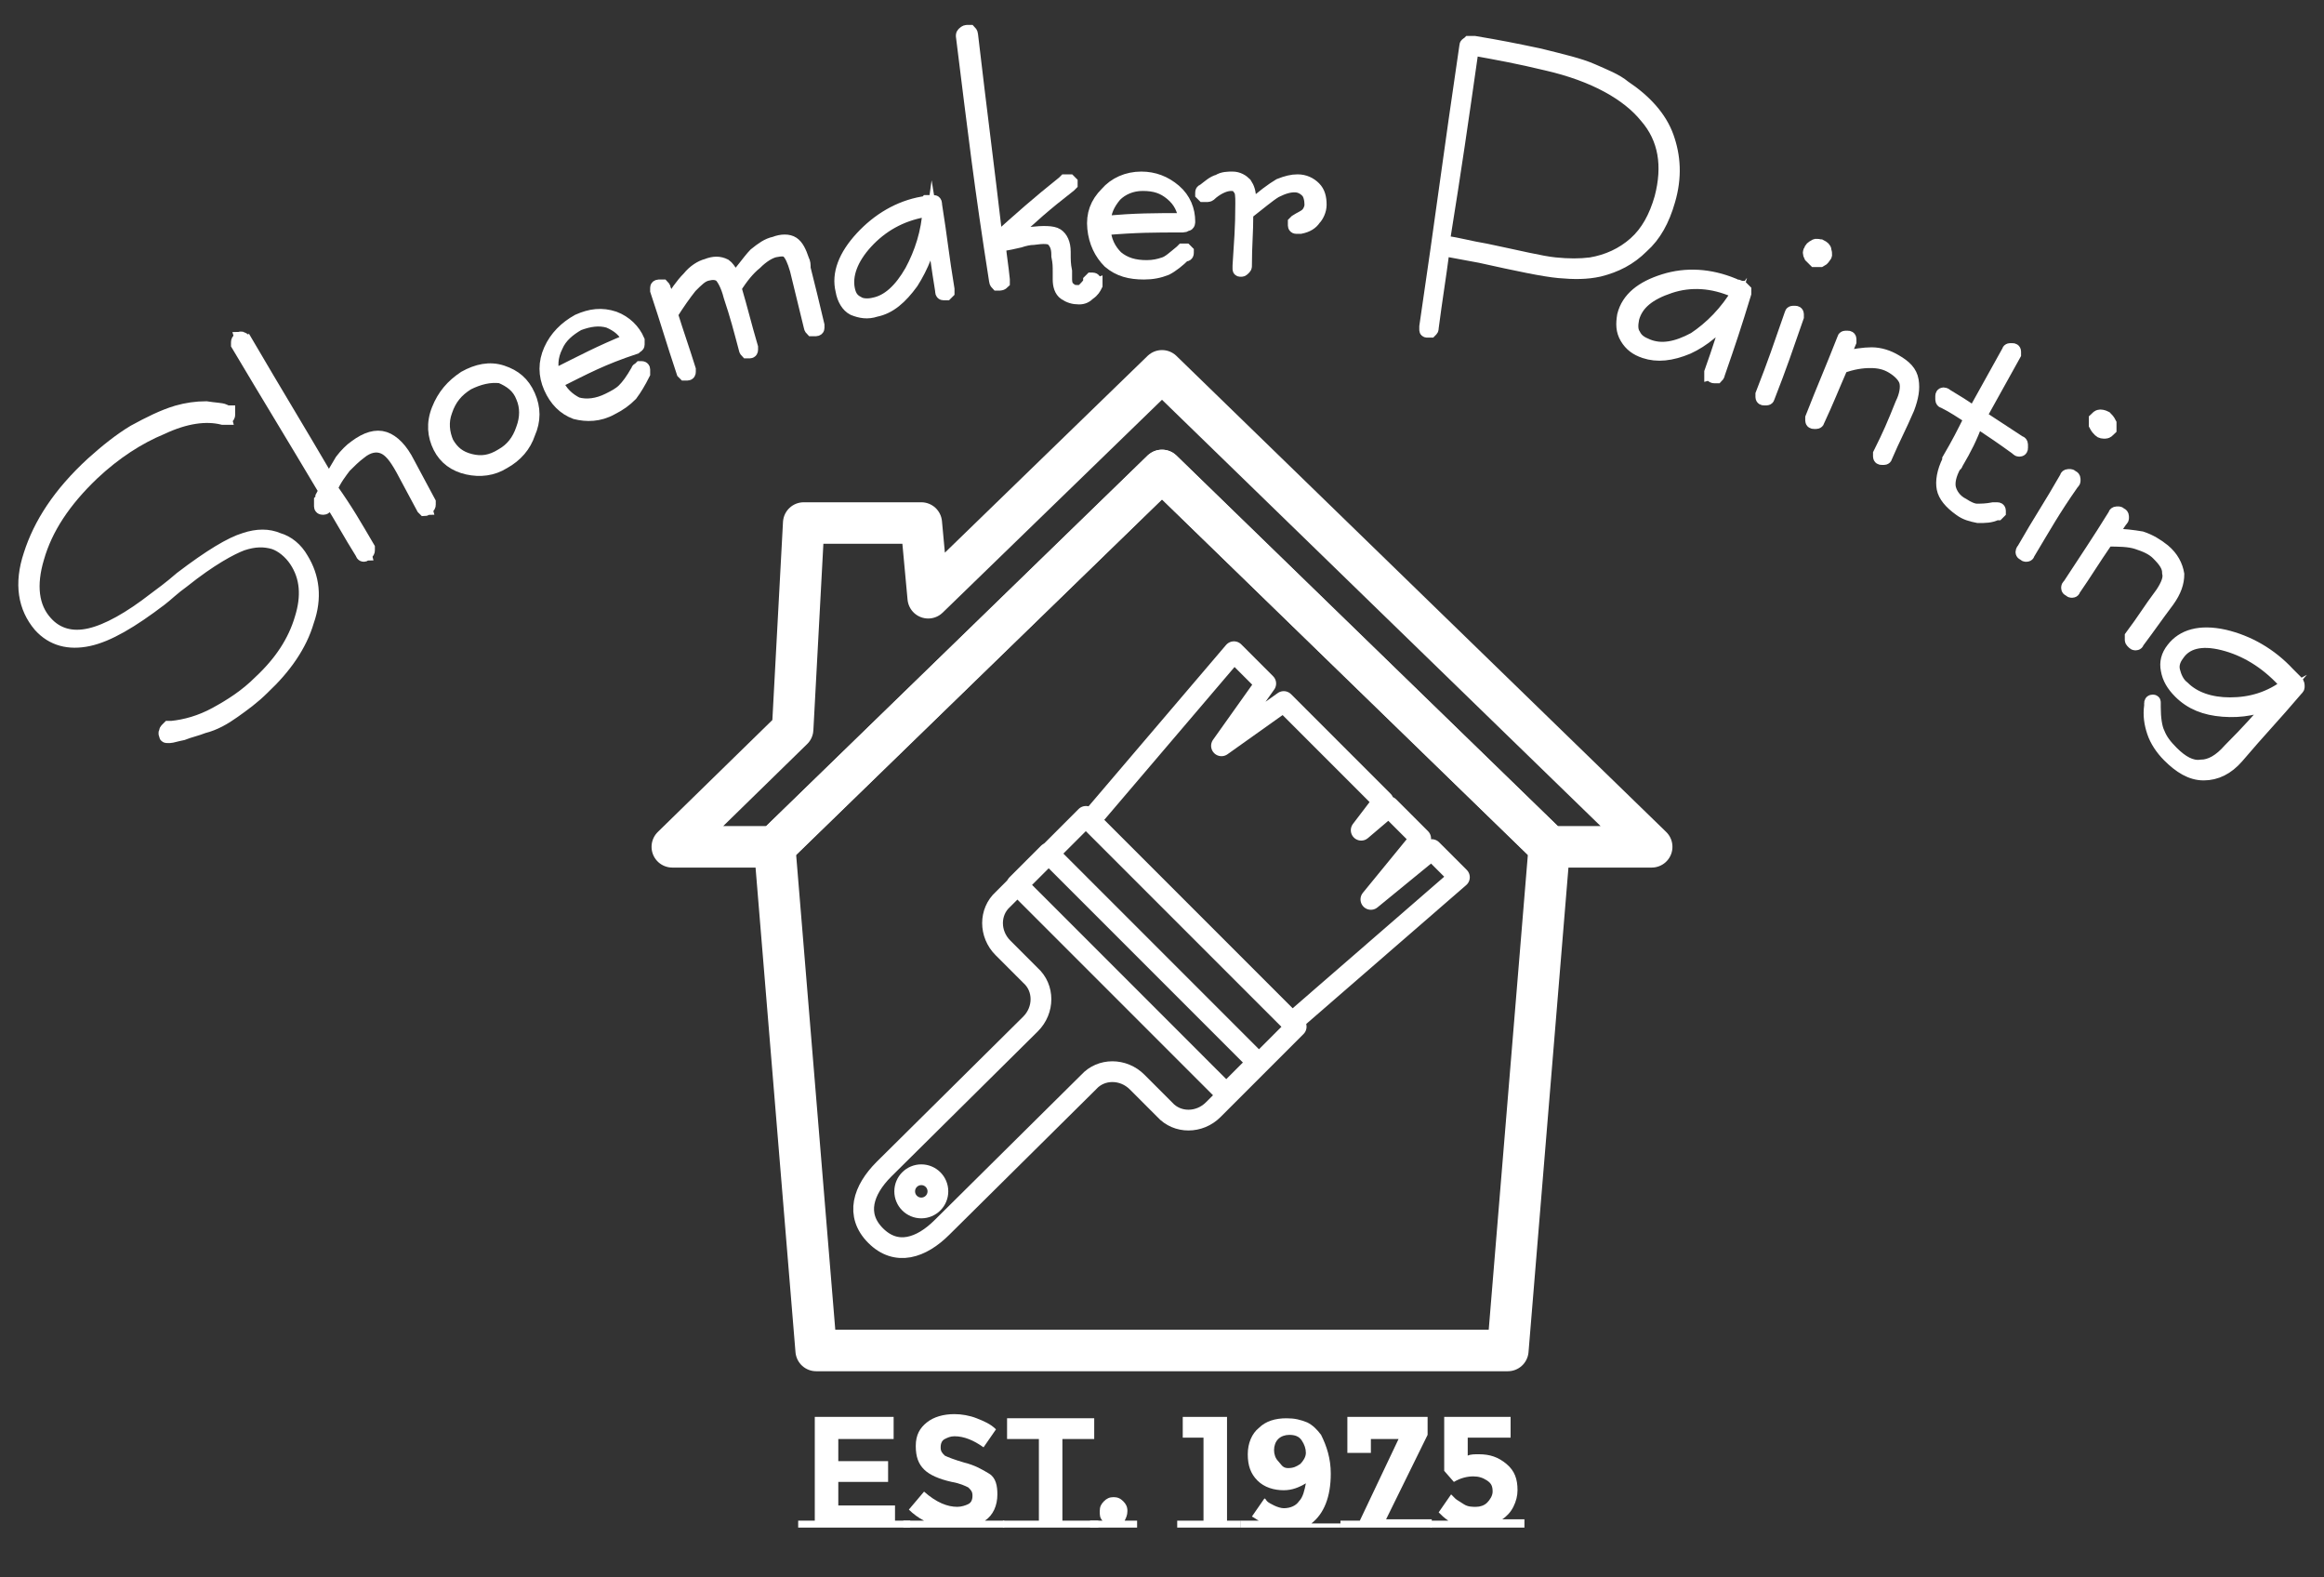 <?xml version="1.0" encoding="utf-8"?>
<!-- Generator: Adobe Illustrator 17.1.0, SVG Export Plug-In . SVG Version: 6.00 Build 0)  -->
<!DOCTYPE svg PUBLIC "-//W3C//DTD SVG 1.1//EN" "http://www.w3.org/Graphics/SVG/1.1/DTD/svg11.dtd">
<svg version="1.1" id="Layer_1" xmlns="http://www.w3.org/2000/svg" xmlns:xlink="http://www.w3.org/1999/xlink" x="0px" y="0px"
	 viewBox="0 0 168 114" enable-background="new 0 0 168 114" xml:space="preserve">
<rect x="0" y="0" width="168" height="114" fill="#333333" stroke="none"/>
<rect x="-24" y="-15" display="none" fill="#D31F3F" width="216" height="144"/>
<g>
	<rect x="-1.5" y="-29" display="none" fill="#C23B27" width="171.5" height="171.9"/>
	<g>
		<g>
			<path fill="#FFFFFF" stroke="#FFFFFF" stroke-miterlimit="10" d="M16.2,29.7C16.2,29.7,16.2,29.7,16.2,29.7
				c0.2,0.1,0.2,0.1,0.3,0.1c0,0,0,0.1,0,0.2c0,0.1-0.1,0.1-0.1,0.2c0,0-0.1,0-0.1,0c0,0-0.1,0-0.1,0c0,0-0.1,0-0.1,0
				c-1.2-0.3-2.7-0.1-4.4,0.7c-1.7,0.7-3.4,1.8-5,3.3c-2.1,2-3.4,4-4,6.1c-0.6,2-0.4,3.6,0.6,4.7c0.8,0.9,1.9,1.2,3.2,0.9
				c1.3-0.3,2.9-1.2,4.7-2.6c0.4-0.3,1.1-0.8,1.9-1.5c2.1-1.6,3.6-2.5,4.6-2.8c0.9-0.3,1.7-0.3,2.4,0c0.7,0.2,1.3,0.7,1.7,1.4
				c0.8,1.3,1,2.8,0.4,4.5c-0.5,1.7-1.6,3.3-3.2,4.8c-0.7,0.7-1.4,1.2-2.1,1.7c-0.7,0.5-1.4,0.9-2.2,1.1c-0.5,0.2-1,0.3-1.5,0.5
				c-0.5,0.1-0.8,0.2-0.9,0.2c0,0,0,0-0.1,0c0,0,0,0-0.1,0c-0.1,0-0.1,0-0.1-0.1c0,0-0.1-0.1,0-0.2c0-0.1,0-0.1,0.1-0.2
				c0,0,0.1-0.1,0.1-0.1c0,0,0.1,0,0.1,0c0,0,0.1,0,0.1,0c1-0.1,2.1-0.4,3.2-1c1.1-0.6,2.2-1.3,3.2-2.3c1.5-1.4,2.5-2.9,3-4.6
				c0.5-1.6,0.4-3-0.4-4.2c-0.4-0.6-1-1.1-1.6-1.3c-0.7-0.2-1.4-0.2-2.3,0.1c-0.8,0.3-2.3,1.1-4.3,2.7c-0.7,0.5-1.2,1-1.6,1.3
				c-2.1,1.6-3.8,2.6-5.2,2.9c-1.4,0.3-2.6,0-3.5-1c-1.1-1.3-1.4-3-0.7-5.1c0.7-2.2,2.1-4.4,4.5-6.6c1-0.9,2-1.7,3-2.3
				c1.1-0.6,2.1-1.1,3.1-1.4c0.7-0.2,1.4-0.3,2.1-0.3C15.5,29.6,16,29.6,16.2,29.7z"/>
			<path fill="#FFFFFF" stroke="#FFFFFF" stroke-miterlimit="10" d="M26.6,39.6c0,0.1,0,0.1,0,0.2c0,0.1-0.1,0.1-0.1,0.2
				c-0.1,0-0.1,0.1-0.2,0.1c0,0-0.1,0-0.1-0.1c-1-1.6-1.4-2.4-2.4-4c0,0-0.1,0.1-0.1,0.2c-0.1,0.1-0.1,0.2-0.1,0.3c0,0,0,0-0.1,0.1
				c0,0,0,0,0,0c0,0.1-0.1,0.1-0.1,0.1c0,0-0.1,0-0.1,0c0,0-0.1,0-0.1-0.1c0-0.1,0-0.2,0-0.3c0,0,0,0,0,0c0,0,0,0,0-0.1
				c0,0,0.1-0.1,0.1-0.3c0.1-0.2,0.2-0.3,0.2-0.5c-2.5-4.2-3.8-6.3-6.3-10.5c0-0.1,0-0.1,0-0.2c0-0.1,0.1-0.1,0.1-0.2
				c0.1,0,0.1-0.1,0.2,0c0.1,0,0.1,0.1,0.2,0.1c2.4,4.1,3.7,6.2,6.1,10.3c0.3-0.6,0.6-1.1,0.9-1.6c0.3-0.4,0.7-0.8,1-1
				c0.8-0.6,1.5-0.8,2.1-0.6c0.6,0.2,1.2,0.8,1.7,1.8c0.6,1.1,0.9,1.7,1.5,2.8c0,0.1,0,0.1,0,0.2c0,0.1-0.1,0.1-0.1,0.2
				c-0.1,0-0.1,0.1-0.2,0.1c0,0-0.1-0.1-0.1-0.1c-0.6-1.1-0.9-1.7-1.5-2.8c-0.5-0.9-0.9-1.4-1.4-1.6c-0.5-0.2-1.1-0.1-1.7,0.4
				c-0.4,0.3-0.7,0.6-1.1,1c-0.3,0.4-0.7,0.9-1,1.6C25.1,37,25.6,37.9,26.6,39.6z"/>
			<path fill="#FFFFFF" stroke="#FFFFFF" stroke-miterlimit="10" d="M33.6,27.3c0.9-0.5,1.8-0.7,2.7-0.4s1.5,0.8,1.9,1.7
				c0.4,0.9,0.4,1.8,0,2.7c-0.3,0.9-0.9,1.6-1.8,2.1c-0.8,0.5-1.7,0.6-2.6,0.4c-0.9-0.2-1.6-0.7-2-1.5c-0.4-0.8-0.5-1.7-0.1-2.7
				C32.1,28.6,32.7,27.9,33.6,27.3z M33.8,27.7c-0.8,0.5-1.3,1.1-1.6,2c-0.3,0.8-0.2,1.6,0.1,2.3c0.4,0.7,0.9,1.1,1.7,1.3
				c0.8,0.2,1.5,0.1,2.3-0.4c0.7-0.4,1.2-1,1.5-1.9c0.3-0.8,0.3-1.6,0-2.3c-0.3-0.8-0.9-1.2-1.6-1.5C35.4,27.1,34.6,27.3,33.8,27.7z
				"/>
			<path fill="#FFFFFF" stroke="#FFFFFF" stroke-miterlimit="10" d="M40.2,27.6c0.3,0.8,0.9,1.3,1.5,1.6c0.7,0.2,1.5,0.1,2.3-0.3
				c0.4-0.2,0.8-0.4,1.1-0.7c0.3-0.3,0.6-0.7,1-1.4c0,0,0,0,0,0c0-0.1,0.1-0.1,0.1-0.1c0,0,0.1-0.1,0.1-0.1c0.1,0,0.1,0,0.1,0
				c0,0,0.1,0,0.1,0.1c0,0,0,0.1,0,0.1c0,0,0,0.1,0,0.1c0,0,0,0,0,0.1c-0.3,0.6-0.6,1.1-0.9,1.5c-0.4,0.4-0.8,0.7-1.4,1
				c-0.9,0.5-1.8,0.5-2.6,0.3c-0.8-0.3-1.4-0.9-1.8-1.8c-0.4-0.9-0.4-1.8,0-2.7c0.4-0.9,1.1-1.6,2-2.1c0.9-0.4,1.7-0.5,2.6-0.2
				c0.8,0.3,1.4,0.9,1.7,1.6c0,0,0,0,0,0c0,0.1,0,0.2,0,0.3c0,0.1-0.1,0.1-0.2,0.2C43.5,25.9,42.4,26.5,40.2,27.6z M40,27.2
				c2.2-1.1,3.3-1.7,5.5-2.6c-0.3-0.7-0.8-1.1-1.5-1.4c-0.7-0.2-1.4-0.1-2.2,0.2c-0.7,0.4-1.3,0.9-1.6,1.6
				C39.8,25.8,39.8,26.5,40,27.2z"/>
			<path fill="#FFFFFF" stroke="#FFFFFF" stroke-miterlimit="10" d="M48.4,22c0.5-0.8,0.9-1.4,1.4-1.9c0.4-0.5,0.9-0.8,1.3-0.9
				c0.5-0.2,0.9-0.2,1.3,0c0.3,0.2,0.7,1,0.7,1c0.1,0,1.1-1.4,1.5-1.8c0.5-0.4,0.9-0.7,1.4-0.8c0.5-0.2,1-0.2,1.3,0
				c0.3,0.2,0.5,0.6,0.7,1.2c0.1,0.2,0.1,0.3,0.1,0.6c0.4,1.6,0.6,2.4,1,4.1c0,0.1,0,0.1,0,0.2c0,0.1-0.1,0.1-0.2,0.1
				c-0.1,0-0.1,0-0.2,0c0,0-0.1-0.1-0.1-0.2c-0.4-1.6-0.6-2.5-1-4.1c-0.2-0.7-0.4-1.1-0.6-1.3c-0.2-0.2-0.5-0.2-1-0.1
				c-0.4,0.1-0.9,0.4-1.4,0.9c-0.5,0.4-1,1-1.5,1.8c0.5,1.7,0.7,2.6,1.2,4.3c0,0.1,0,0.1,0,0.2c0,0.1-0.1,0.1-0.1,0.1
				c-0.1,0-0.1,0-0.2,0c0,0-0.1-0.1-0.1-0.2c-0.4-1.5-0.6-2.3-1.1-3.8c-0.2-0.8-0.5-1.3-0.7-1.5c-0.3-0.2-0.6-0.2-1-0.1
				c-0.4,0.1-0.7,0.4-1.2,0.9c-0.4,0.5-0.9,1.2-1.4,2c0.5,1.6,0.8,2.4,1.3,4c0,0.1,0,0.1,0,0.2c0,0.1-0.1,0.1-0.1,0.1
				c-0.1,0-0.1,0-0.2,0c0,0-0.1-0.1-0.1-0.1c-0.8-2.4-1.1-3.5-1.9-5.9c0-0.1,0-0.1,0-0.2c0-0.1,0.1-0.1,0.2-0.1c0.1,0,0.1,0,0.2,0
				c0,0,0.1,0.1,0.1,0.2C48.1,21.2,48.2,21.4,48.4,22z"/>
			<path fill="#FFFFFF" stroke="#FFFFFF" stroke-miterlimit="10" d="M68.5,20.9c0,0.1,0,0.2,0,0.2c0,0-0.1,0.1-0.1,0.1
				c-0.1,0-0.1,0-0.2,0c-0.1,0-0.1-0.1-0.1-0.2c-0.3-1.8-0.4-2.8-0.7-4.6c-0.2,1.5-0.8,2.9-1.5,4c-0.8,1.1-1.6,1.8-2.6,2
				c-0.6,0.2-1.1,0.1-1.6-0.1c-0.4-0.2-0.7-0.7-0.8-1.3c-0.3-1.2,0.2-2.5,1.4-3.8c1.2-1.3,2.7-2.2,4.4-2.5c0.2,0,0.3-0.1,0.3-0.1
				c0.1,0,0.1,0,0.2,0c0,0,0,0,0.1,0c0.1,0,0.2,0,0.2,0c0.1,0,0.1,0.1,0.1,0.2C68,17.3,68.1,18.5,68.5,20.9z M67.2,15.1
				c-0.1,0-0.2,0-0.4,0.1c-1.7,0.3-3.1,1.1-4.2,2.3c-1.1,1.2-1.5,2.4-1.3,3.4c0.1,0.5,0.3,0.8,0.7,1c0.3,0.2,0.8,0.2,1.2,0.1
				c1-0.2,1.9-1,2.7-2.4C66.6,18.3,67.1,16.8,67.2,15.1z"/>
			<path fill="#FFFFFF" stroke="#FFFFFF" stroke-miterlimit="10" d="M69.6,2.6c0-0.1,0-0.1,0.1-0.2c0,0,0.1-0.1,0.2-0.1
				c0.1,0,0.1,0,0.2,0c0,0,0.1,0.1,0.1,0.2c0.7,6,1.1,8.9,1.8,14.9c1.9-1.7,2.9-2.6,4.9-4.2c0,0,0,0,0.1-0.1c0,0,0,0,0.1,0
				c0.1,0,0.1,0,0.2,0c0,0,0.1,0.1,0.1,0.1c0,0,0,0.1,0,0.1c0,0-0.1,0.1-0.1,0.1c-1.8,1.4-2.7,2.2-4.3,3.7c0,0,0.1,0,0.1,0
				c0.6-0.1,1.1-0.2,1.4-0.2c0.9-0.1,1.6-0.1,1.9,0.1c0.3,0.2,0.5,0.6,0.5,1.2c0,0,0,0,0,0.1c0,0.5,0,0.8,0.1,1.3c0,0.1,0,0.3,0,0.5
				c0,0,0,0.1,0,0.1c0,0.3,0.1,0.6,0.3,0.7c0.2,0.2,0.4,0.2,0.7,0.2c0.2,0,0.3-0.1,0.4-0.2c0.1-0.1,0.3-0.3,0.4-0.5c0,0,0,0,0-0.1
				c0,0,0,0,0.1-0.1c0,0,0.1,0,0.1,0c0,0,0.1,0,0.1,0.1c0,0,0,0.1,0.1,0.1c0,0,0,0,0,0.1c0,0,0,0.1,0,0.1c0,0,0,0,0,0
				c-0.1,0.2-0.2,0.4-0.5,0.6c-0.2,0.2-0.4,0.3-0.7,0.3c-0.4,0-0.7-0.1-1-0.3c-0.3-0.2-0.4-0.6-0.4-1c0-0.1,0-0.3,0-0.5
				c0-0.5,0-0.7-0.1-1.2c0,0,0-0.1,0-0.1c0-0.6-0.2-0.9-0.4-1.1c-0.2-0.2-0.7-0.2-1.4-0.1c-0.3,0-0.7,0.1-1,0.2
				c-0.4,0.1-0.9,0.2-1.5,0.3c0.1,1,0.2,1.5,0.3,2.5c0,0.1,0,0.1,0,0.2c0,0-0.1,0.1-0.2,0.1c-0.1,0-0.1,0-0.2,0c0,0-0.1-0.1-0.1-0.2
				C70.9,13.3,70.5,9.8,69.6,2.6z"/>
			<path fill="#FFFFFF" stroke="#FFFFFF" stroke-miterlimit="10" d="M79.8,16.5c0,0.9,0.4,1.6,0.9,2.1c0.6,0.5,1.3,0.7,2.2,0.7
				c0.5,0,0.9-0.1,1.2-0.2c0.4-0.1,0.8-0.5,1.3-0.9c0,0,0,0,0,0c0,0,0.1-0.1,0.1-0.1c0,0,0.1,0,0.1,0c0.1,0,0.1,0,0.1,0
				c0,0,0.1,0.1,0.1,0.1c0,0,0,0.1,0,0.1c0,0,0,0.1-0.1,0.1c0,0,0,0-0.1,0c-0.4,0.4-0.9,0.8-1.3,1c-0.5,0.2-1,0.3-1.6,0.3
				c-1,0-1.8-0.2-2.5-0.8c-0.6-0.6-1-1.4-1.1-2.4c-0.1-1,0.2-1.8,0.9-2.5c0.6-0.7,1.5-1.1,2.5-1.1c0.9,0,1.7,0.3,2.4,0.9
				c0.7,0.6,1,1.4,1,2.2c0,0,0,0,0,0c0,0.1,0,0.2-0.1,0.2c-0.1,0-0.1,0.1-0.3,0.1C83.4,16.3,82.2,16.3,79.8,16.5z M79.8,16.1
				c2.4-0.2,3.5-0.2,5.9-0.2c-0.1-0.8-0.4-1.4-1-1.9c-0.6-0.5-1.2-0.7-2.1-0.7c-0.8,0-1.5,0.3-2,0.8C80.1,14.7,79.8,15.3,79.8,16.1z
				"/>
			<path fill="#FFFFFF" stroke="#FFFFFF" stroke-miterlimit="10" d="M89.8,14.7c0-0.5,0-0.9-0.2-1.1c-0.1-0.2-0.3-0.3-0.6-0.3
				c-0.4,0-0.9,0.2-1.4,0.6c-0.1,0.1-0.2,0.2-0.3,0.2c0,0,0,0,0,0c0,0,0,0-0.1,0c0,0,0,0-0.1,0c0,0-0.1,0-0.1,0c0,0-0.1-0.1-0.1-0.1
				c0,0,0-0.1,0-0.1c0,0,0-0.1,0.1-0.1c0,0,0,0,0,0c0.4-0.3,0.7-0.6,1.1-0.7c0.3-0.2,0.7-0.2,1-0.2c0.4,0,0.7,0.2,0.9,0.4
				c0.2,0.3,0.3,0.6,0.3,1.1c0,0.3,0,0.4,0,0.7c1-0.9,1.7-1.4,2.2-1.7c0.5-0.2,0.9-0.3,1.3-0.3c0.5,0,0.9,0.2,1.2,0.5
				c0.3,0.3,0.4,0.7,0.4,1.2c0,0.4-0.2,0.8-0.4,1c-0.2,0.3-0.5,0.5-1,0.6c0,0,0,0-0.1,0c0,0,0,0-0.1,0c0,0,0,0-0.1,0
				c0,0-0.1,0-0.1-0.1c0,0,0-0.1,0-0.1c0,0,0-0.1,0-0.1c0,0,0,0,0.1-0.1c0,0,0,0,0,0c0.3-0.2,0.6-0.3,0.8-0.5
				c0.2-0.2,0.3-0.5,0.3-0.7c0-0.4-0.1-0.8-0.3-1c-0.2-0.2-0.5-0.4-0.9-0.4c-0.4,0-0.8,0.1-1.4,0.4c-0.5,0.3-1.2,0.9-2.1,1.6
				c0,1.5-0.1,2.3-0.1,3.8c0,0.1,0,0.1-0.1,0.2s-0.1,0.1-0.2,0.1c-0.1,0-0.1,0-0.1-0.1c0,0,0-0.1,0-0.2
				C89.7,17.5,89.8,16.6,89.8,14.7z"/>
			<path fill="#FFFFFF" stroke="#FFFFFF" stroke-miterlimit="10" d="M111.3,4c1.6,0.4,2.9,0.7,3.8,1.1s1.7,0.7,2.3,1.2
				c1.5,1,2.6,2.2,3.1,3.6s0.6,2.9,0.1,4.6c-0.4,1.4-1,2.5-1.9,3.3c-0.9,0.9-1.9,1.4-3.1,1.7c-0.9,0.2-1.8,0.2-2.9,0.1
				c-1.1-0.1-3-0.5-5.7-1.1c-1.1-0.2-1.6-0.3-2.7-0.5c-0.3,2.3-0.5,3.4-0.8,5.7c0,0.1,0,0.1-0.1,0.2c0,0-0.1,0-0.2,0
				c-0.1,0-0.1,0-0.1-0.1c0,0,0-0.1,0-0.2c1.2-8.1,1.7-12.2,2.9-20.3c0-0.1,0.1-0.1,0.2-0.2c0.1,0,0.2,0,0.4,0
				C108.4,3.4,109.4,3.6,111.3,4z M111.8,4.6c-2.1-0.5-3.2-0.7-5.4-1.1c-0.8,5.6-1.2,8.4-2.1,14c1.3,0.2,1.9,0.4,3.1,0.6
				c2.4,0.5,4,0.9,5,1c1,0.1,1.8,0.1,2.6,0c1.2-0.2,2.3-0.7,3.2-1.5c0.9-0.8,1.5-1.9,1.9-3.3c0.6-2.3,0.3-4.3-1.1-5.9
				C117.7,6.8,115.3,5.4,111.8,4.6z"/>
			<path fill="#FFFFFF" stroke="#FFFFFF" stroke-miterlimit="10" d="M124.2,27c0,0.1-0.1,0.2-0.1,0.2c0,0-0.1,0-0.2,0
				c-0.1,0-0.1-0.1-0.2-0.1c0-0.1,0-0.1,0-0.2c0.6-1.7,0.9-2.6,1.4-4.4c-0.9,1.2-2,2.1-3.1,2.6c-1.2,0.5-2.2,0.6-3.1,0.3
				c-0.6-0.2-1-0.5-1.3-1s-0.3-1-0.2-1.6c0.3-1.2,1.3-2,2.9-2.5c1.6-0.5,3.3-0.4,5,0.3c0.2,0.1,0.3,0.1,0.3,0.1
				c0.1,0,0.1,0.1,0.2,0.1c0,0,0,0,0.1,0c0.1,0.1,0.1,0.1,0.2,0.2c0,0.1,0,0.1,0,0.2C125.4,23.5,125,24.7,124.2,27z M125.7,21.1
				c-0.1-0.1-0.2-0.1-0.3-0.1c-1.6-0.7-3.2-0.8-4.7-0.3s-2.4,1.2-2.7,2.3c-0.1,0.5-0.1,0.9,0.1,1.2c0.2,0.4,0.5,0.6,1,0.8
				c1,0.4,2.1,0.2,3.4-0.5C123.7,23.7,124.8,22.6,125.7,21.1z"/>
			<path fill="#FFFFFF" stroke="#FFFFFF" stroke-miterlimit="10" d="M131.6,17.8c0.2,0.1,0.3,0.2,0.3,0.3s0.1,0.3,0,0.4
				c-0.1,0.1-0.1,0.2-0.3,0.3c-0.1,0-0.3,0-0.4,0c-0.1-0.1-0.2-0.2-0.3-0.3c-0.1-0.2-0.1-0.3,0-0.4c0-0.1,0.1-0.2,0.3-0.3
				C131.3,17.7,131.5,17.8,131.6,17.8z M127.8,28.7c0,0.1-0.1,0.1-0.1,0.1c-0.1,0-0.1,0-0.2,0c-0.1,0-0.1-0.1-0.1-0.1
				c0,0,0-0.1,0-0.2c0.9-2.3,1.3-3.5,2.1-5.8c0-0.1,0.1-0.1,0.1-0.1c0.1,0,0.1,0,0.2,0c0.1,0,0.1,0.1,0.1,0.1s0,0.1,0,0.2
				C129.1,25.2,128.7,26.4,127.8,28.7z"/>
			<path fill="#FFFFFF" stroke="#FFFFFF" stroke-miterlimit="10" d="M131.4,30.4c0,0.1-0.1,0.1-0.1,0.1c-0.1,0-0.1,0-0.2,0
				c-0.1,0-0.1-0.1-0.1-0.1c0,0,0-0.1,0-0.2c0.9-2.3,1.4-3.4,2.3-5.7c0-0.1,0.1-0.1,0.1-0.1c0.1,0,0.1,0,0.2,0
				c0.1,0,0.1,0.1,0.1,0.1c0,0.1,0,0.1,0,0.2c-0.2,0.5-0.3,0.7-0.5,1.2c0.8-0.2,1.6-0.3,2.1-0.3c0.6,0,1.2,0.2,1.7,0.5
				c0.7,0.4,1.1,0.8,1.2,1.4c0.1,0.6,0,1.2-0.3,2c-0.6,1.4-1,2.1-1.6,3.5c0,0.1-0.1,0.1-0.1,0.1c-0.1,0-0.1,0-0.2,0
				c-0.1,0-0.1-0.1-0.1-0.1c0,0,0-0.1,0-0.2c0.7-1.4,1-2.1,1.6-3.6c0.3-0.6,0.4-1.2,0.3-1.6c-0.1-0.4-0.5-0.8-1-1.1
				c-0.5-0.3-1-0.4-1.6-0.4c-0.6,0-1.3,0.1-2.1,0.4C132.4,28.1,132.1,28.9,131.4,30.4z"/>
			<path fill="#FFFFFF" stroke="#FFFFFF" stroke-miterlimit="10" d="M141.4,33.5c0,0,0,0.1-0.1,0.1c-0.4,0.7-0.5,1.3-0.4,1.7
				c0.1,0.4,0.4,0.9,1,1.2c0.3,0.2,0.7,0.4,1,0.4c0.3,0,0.7,0,1.2-0.1c0,0,0,0,0.1,0c0.1,0,0.1,0,0.1,0c0,0,0.1,0,0.1,0
				c0.1,0,0.1,0.1,0.1,0.1c0,0.1,0,0.1,0,0.1c0,0-0.1,0.1-0.1,0.1c0,0-0.1,0-0.1,0c0,0,0,0,0,0c-0.4,0.2-0.8,0.2-1.3,0.2
				c-0.5-0.1-0.9-0.2-1.3-0.5c-0.7-0.5-1.1-1-1.2-1.5c-0.1-0.5,0-1.2,0.4-2c0,0,0-0.1,0-0.1c0.7-1.2,1-1.8,1.6-3
				c-0.8-0.5-1.2-0.8-2-1.2c-0.1,0-0.1-0.1-0.1-0.2c0-0.1,0-0.1,0-0.2c0-0.1,0.1-0.1,0.1-0.1c0,0,0.1,0,0.2,0.1
				c0.8,0.5,1.2,0.7,2,1.3c1-1.8,1.5-2.7,2.5-4.5c0-0.1,0.1-0.1,0.1-0.1c0.1,0,0.1,0,0.2,0c0.1,0,0.1,0.1,0.1,0.1s0,0.1,0,0.2
				c-1,1.8-1.5,2.7-2.5,4.5c1.2,0.8,1.7,1.1,2.9,1.9c0.1,0,0.1,0.1,0.1,0.2c0,0.1,0,0.1,0,0.2c0,0.1-0.1,0.1-0.1,0.1
				c-0.1,0-0.1,0-0.2-0.1c-1.1-0.8-1.7-1.2-2.9-2C142.4,31.7,142.1,32.3,141.4,33.5z"/>
			<path fill="#FFFFFF" stroke="#FFFFFF" stroke-miterlimit="10" d="M152.2,30.2c0.1,0.1,0.2,0.2,0.3,0.4c0,0.2,0,0.3,0,0.4
				c-0.1,0.1-0.2,0.2-0.3,0.2c-0.2,0-0.3,0-0.4-0.1c-0.1-0.1-0.2-0.2-0.3-0.4c0-0.2,0-0.3,0-0.4c0.1-0.1,0.2-0.2,0.3-0.2
				C151.9,30.1,152,30.1,152.2,30.2z M146.6,40c0,0.1-0.1,0.1-0.1,0.1c-0.1,0-0.1,0-0.2-0.1c-0.1,0-0.1-0.1-0.1-0.1
				c0,0,0-0.1,0.1-0.2c1.2-2.1,1.9-3.1,3.1-5.2c0-0.1,0.1-0.1,0.2-0.1c0.1,0,0.1,0,0.2,0.1c0.1,0,0.1,0.1,0.1,0.2
				c0,0.1,0,0.1-0.1,0.2C148.4,36.9,147.8,38,146.6,40z"/>
			<path fill="#FFFFFF" stroke="#FFFFFF" stroke-miterlimit="10" d="M149.9,42.6c0,0.1-0.1,0.1-0.1,0.1c-0.1,0-0.1,0-0.2-0.1
				c-0.1,0-0.1-0.1-0.1-0.1c0-0.1,0-0.1,0.1-0.2c1.3-2,2-3,3.3-5.1c0-0.1,0.1-0.1,0.2-0.1c0.1,0,0.1,0,0.2,0.1
				c0.1,0,0.1,0.1,0.1,0.2c0,0.1,0,0.1-0.1,0.2c-0.3,0.4-0.4,0.7-0.7,1.1c0.9,0,1.6,0.1,2.2,0.2c0.6,0.2,1.1,0.5,1.6,0.9
				c0.6,0.5,0.9,1.1,1,1.7c0,0.6-0.2,1.2-0.7,1.9c-0.9,1.2-1.3,1.8-2.2,3c0,0.1-0.1,0.1-0.1,0.1c-0.1,0-0.1,0-0.2-0.1
				c-0.1-0.1-0.1-0.1-0.1-0.2c0-0.1,0-0.1,0-0.2c0.9-1.2,1.3-1.9,2.2-3.1c0.4-0.6,0.6-1.1,0.5-1.5c0-0.5-0.3-0.9-0.8-1.4
				c-0.4-0.4-0.9-0.6-1.5-0.8c-0.6-0.2-1.4-0.2-2.2-0.2C151.2,40.6,150.8,41.3,149.9,42.6z"/>
			<path fill="#FFFFFF" stroke="#FFFFFF" stroke-miterlimit="10" d="M164.6,50.5c-1.3,0.7-2.6,0.9-3.9,0.8c-1.3-0.1-2.3-0.5-3.1-1.3
				c-0.5-0.5-0.8-1-0.9-1.6c-0.1-0.5,0-1,0.4-1.5c0.7-0.9,1.9-1.3,3.7-0.9c1.7,0.4,3.3,1.3,4.6,2.7c0.1,0.1,0.2,0.2,0.3,0.3
				c0.1,0.1,0.1,0.1,0.2,0.2c0,0,0,0,0.1,0.1c0.1,0.1,0.1,0.2,0.1,0.3c0,0.1,0,0.1-0.1,0.2c-1.7,2-2.6,2.9-4.3,4.9
				c-0.7,0.8-1.5,1.2-2.4,1.2c-0.9,0-1.7-0.5-2.5-1.3c-0.5-0.5-0.9-1.1-1.1-1.7c-0.2-0.6-0.3-1.2-0.2-1.9c0,0,0,0,0-0.1c0,0,0,0,0,0
				c0,0,0,0,0-0.1c0-0.1,0.1-0.1,0.1-0.1c0.1,0,0.1,0,0.1,0.1c0,0,0,0.1,0,0.1c0,0,0,0.1,0,0.1c0,0,0,0,0,0.1c0,0.8,0.1,1.5,0.3,1.9
				c0.2,0.5,0.5,0.9,1,1.4c0.7,0.7,1.4,1.1,2.1,1c0.7,0,1.4-0.4,2.1-1.2C162.6,52.8,163.3,52,164.6,50.5z M165.4,49.5
				c-0.1-0.1-0.2-0.2-0.3-0.3c-1.3-1.4-2.8-2.3-4.4-2.7s-2.7-0.1-3.3,0.8c-0.3,0.4-0.4,0.8-0.3,1.2c0.1,0.4,0.3,0.9,0.7,1.2
				c0.8,0.8,2,1.2,3.4,1.2C162.7,50.9,164.1,50.5,165.4,49.5z"/>
		</g>
	</g>
	<g>
		<path fill="#FFFFFF" d="M58.9,109.9v-7.5h5.7v1.6h-4v1.6h3.6v1.5h-3.6v1.7h4.1v1.1h1.1v0.5h-8.1v-0.5H58.9z"/>
		<path fill="#FFFFFF" d="M72.6,109.9v0.5h-7.3v-0.5h1.5c-0.4-0.2-0.8-0.5-1.1-0.8l1.1-1.3c0.9,0.8,1.7,1.1,2.4,1.1
			c0.3,0,0.6-0.1,0.8-0.2s0.3-0.3,0.3-0.6s-0.1-0.4-0.3-0.6c-0.2-0.1-0.6-0.3-1.2-0.4c-0.9-0.2-1.6-0.5-2-0.9
			c-0.4-0.4-0.6-0.9-0.6-1.7c0-0.8,0.3-1.3,0.8-1.7c0.5-0.4,1.2-0.6,2-0.6c0.5,0,1.1,0.1,1.6,0.3c0.5,0.2,1,0.4,1.4,0.8l-0.9,1.3
			c-0.7-0.5-1.4-0.8-2.1-0.8c-0.3,0-0.5,0.1-0.7,0.2s-0.3,0.3-0.3,0.6s0.1,0.4,0.3,0.6c0.2,0.1,0.7,0.3,1.4,0.5
			c0.8,0.2,1.3,0.5,1.8,0.8s0.6,0.9,0.6,1.5c0,0.8-0.3,1.5-0.9,1.9H72.6z"/>
		<path fill="#FFFFFF" d="M79.4,109.9v0.5h-6.9v-0.5h2.6V104h-2.3v-1.5h6.3v1.5h-2.3v5.9H79.4z"/>
		<path fill="#FFFFFF" d="M78.8,110.4v-0.5h0.9c-0.2-0.2-0.2-0.4-0.2-0.7s0.1-0.5,0.3-0.7c0.2-0.2,0.4-0.3,0.7-0.3
			c0.3,0,0.5,0.1,0.7,0.3c0.2,0.2,0.3,0.4,0.3,0.7c0,0.3-0.1,0.5-0.2,0.7h0.9v0.5H78.8z"/>
		<path fill="#FFFFFF" d="M89.7,109.9v0.5h-4.6v-0.5H87v-6h-1.5v-1.5h3.2v7.5H89.7z"/>
		<path fill="#FFFFFF" d="M96.9,109.9v0.5h-7.2v-0.5H91c-0.2-0.1-0.3-0.2-0.5-0.3l0.9-1.3c0.1,0,0.1,0.1,0.2,0.2s0.3,0.2,0.5,0.3
			s0.5,0.2,0.7,0.2c0.5,0,0.9-0.2,1.1-0.5c0.3-0.3,0.4-0.8,0.5-1.3c-0.5,0.3-1,0.5-1.6,0.5c-0.7,0-1.4-0.2-1.9-0.7
			c-0.5-0.5-0.7-1.1-0.7-1.9s0.3-1.5,0.8-1.9c0.5-0.5,1.2-0.7,2-0.7c0.6,0,1,0.1,1.5,0.3c0.4,0.2,0.7,0.5,1,0.9
			c0.4,0.8,0.7,1.7,0.7,2.8c0,1.7-0.5,2.9-1.4,3.6H96.9z M93.1,106.1c0.4,0,0.6-0.1,0.9-0.3c0.2-0.2,0.4-0.5,0.4-0.8
			s-0.1-0.6-0.3-0.9s-0.5-0.4-0.9-0.4c-0.3,0-0.6,0.1-0.8,0.3c-0.2,0.2-0.3,0.5-0.3,0.8c0,0.3,0.1,0.6,0.3,0.8
			S92.7,106.1,93.1,106.1z"/>
		<path fill="#FFFFFF" d="M103.5,109.9v0.5h-6.6v-0.5h1.4l2.8-5.9h-2v1h-1.7v-2.6h5.8v1.3l-3,6.1H103.5z"/>
		<path fill="#FFFFFF" d="M110.2,109.9v0.5h-6.8v-0.5h1.3c-0.3-0.2-0.5-0.4-0.7-0.6l0.9-1.3c0.1,0.1,0.2,0.2,0.3,0.3
			c0.1,0.1,0.3,0.2,0.6,0.4c0.3,0.2,0.6,0.2,0.9,0.2s0.6-0.1,0.8-0.3c0.2-0.2,0.4-0.5,0.4-0.8c0-0.4-0.1-0.6-0.4-0.8
			c-0.3-0.2-0.6-0.3-1-0.3s-0.9,0.1-1.4,0.4l-0.7-0.8v-3.9h4.8v1.5h-3.1v1.3c0.2-0.1,0.5-0.1,0.8-0.1c0.8,0,1.4,0.2,2,0.7
			c0.6,0.5,0.8,1.1,0.8,1.9c0,0.4-0.1,0.8-0.3,1.2c-0.2,0.4-0.5,0.7-0.8,0.9H110.2z"/>
	</g>
	<g>
		
			<polygon fill="none" stroke="#FFFFFF" stroke-width="3" stroke-linecap="round" stroke-linejoin="round" stroke-miterlimit="10" points="
			56,61.2 84,34 112,61.2 112,61.2 119.4,61.2 84,26.8 67.1,43.2 66.6,37.8 58.1,37.8 57.3,52.7 48.6,61.2 56,61.2 		"/>
		
			<polygon fill="none" stroke="#FFFFFF" stroke-width="3" stroke-linecap="round" stroke-linejoin="round" stroke-miterlimit="10" points="
			109,97.6 112,61.2 84,34 56,61.2 59,97.6 		"/>
	</g>
	<g>
		
			<polygon fill="none" stroke="#FFFFFF" stroke-width="1.5" stroke-linecap="round" stroke-linejoin="round" stroke-miterlimit="10" points="
			103.5,61.4 99.1,65 102.7,60.6 100.4,58.3 98.4,60 100,57.9 92.8,50.7 88.3,53.9 91.5,49.4 89.2,47.1 78.8,59.3 93.4,73.9 
			105.5,63.4 		"/>
		
			<path fill="none" stroke="#FFFFFF" stroke-width="1.5" stroke-linecap="round" stroke-linejoin="round" stroke-miterlimit="10" d="
			M68.1,88.7c-1.5,1.5-3.3,2.1-4.8,0.6c-1.5-1.5-0.9-3.3,0.6-4.8L74.5,74c1-1,1-2.6,0-3.5l-2-2c-1-1-1-2.6,0-3.5l6-6l15.2,15.2l-6,6
			c-1,1-2.6,1-3.5,0l-2-2c-1-1-2.6-1-3.5,0L68.1,88.7z"/>
		
			<circle fill="none" stroke="#FFFFFF" stroke-width="1.5" stroke-linecap="round" stroke-linejoin="round" stroke-miterlimit="10" cx="66.6" cy="86.1" r="1.2"/>
		
			<rect x="71.5" y="68.8" transform="matrix(0.707 0.707 -0.707 0.707 73.869 -37.533)" fill="none" stroke="#FFFFFF" stroke-width="1.5" stroke-linecap="round" stroke-linejoin="round" stroke-miterlimit="10" width="21.4" height="3.2"/>
	</g>
</g>
</svg>
